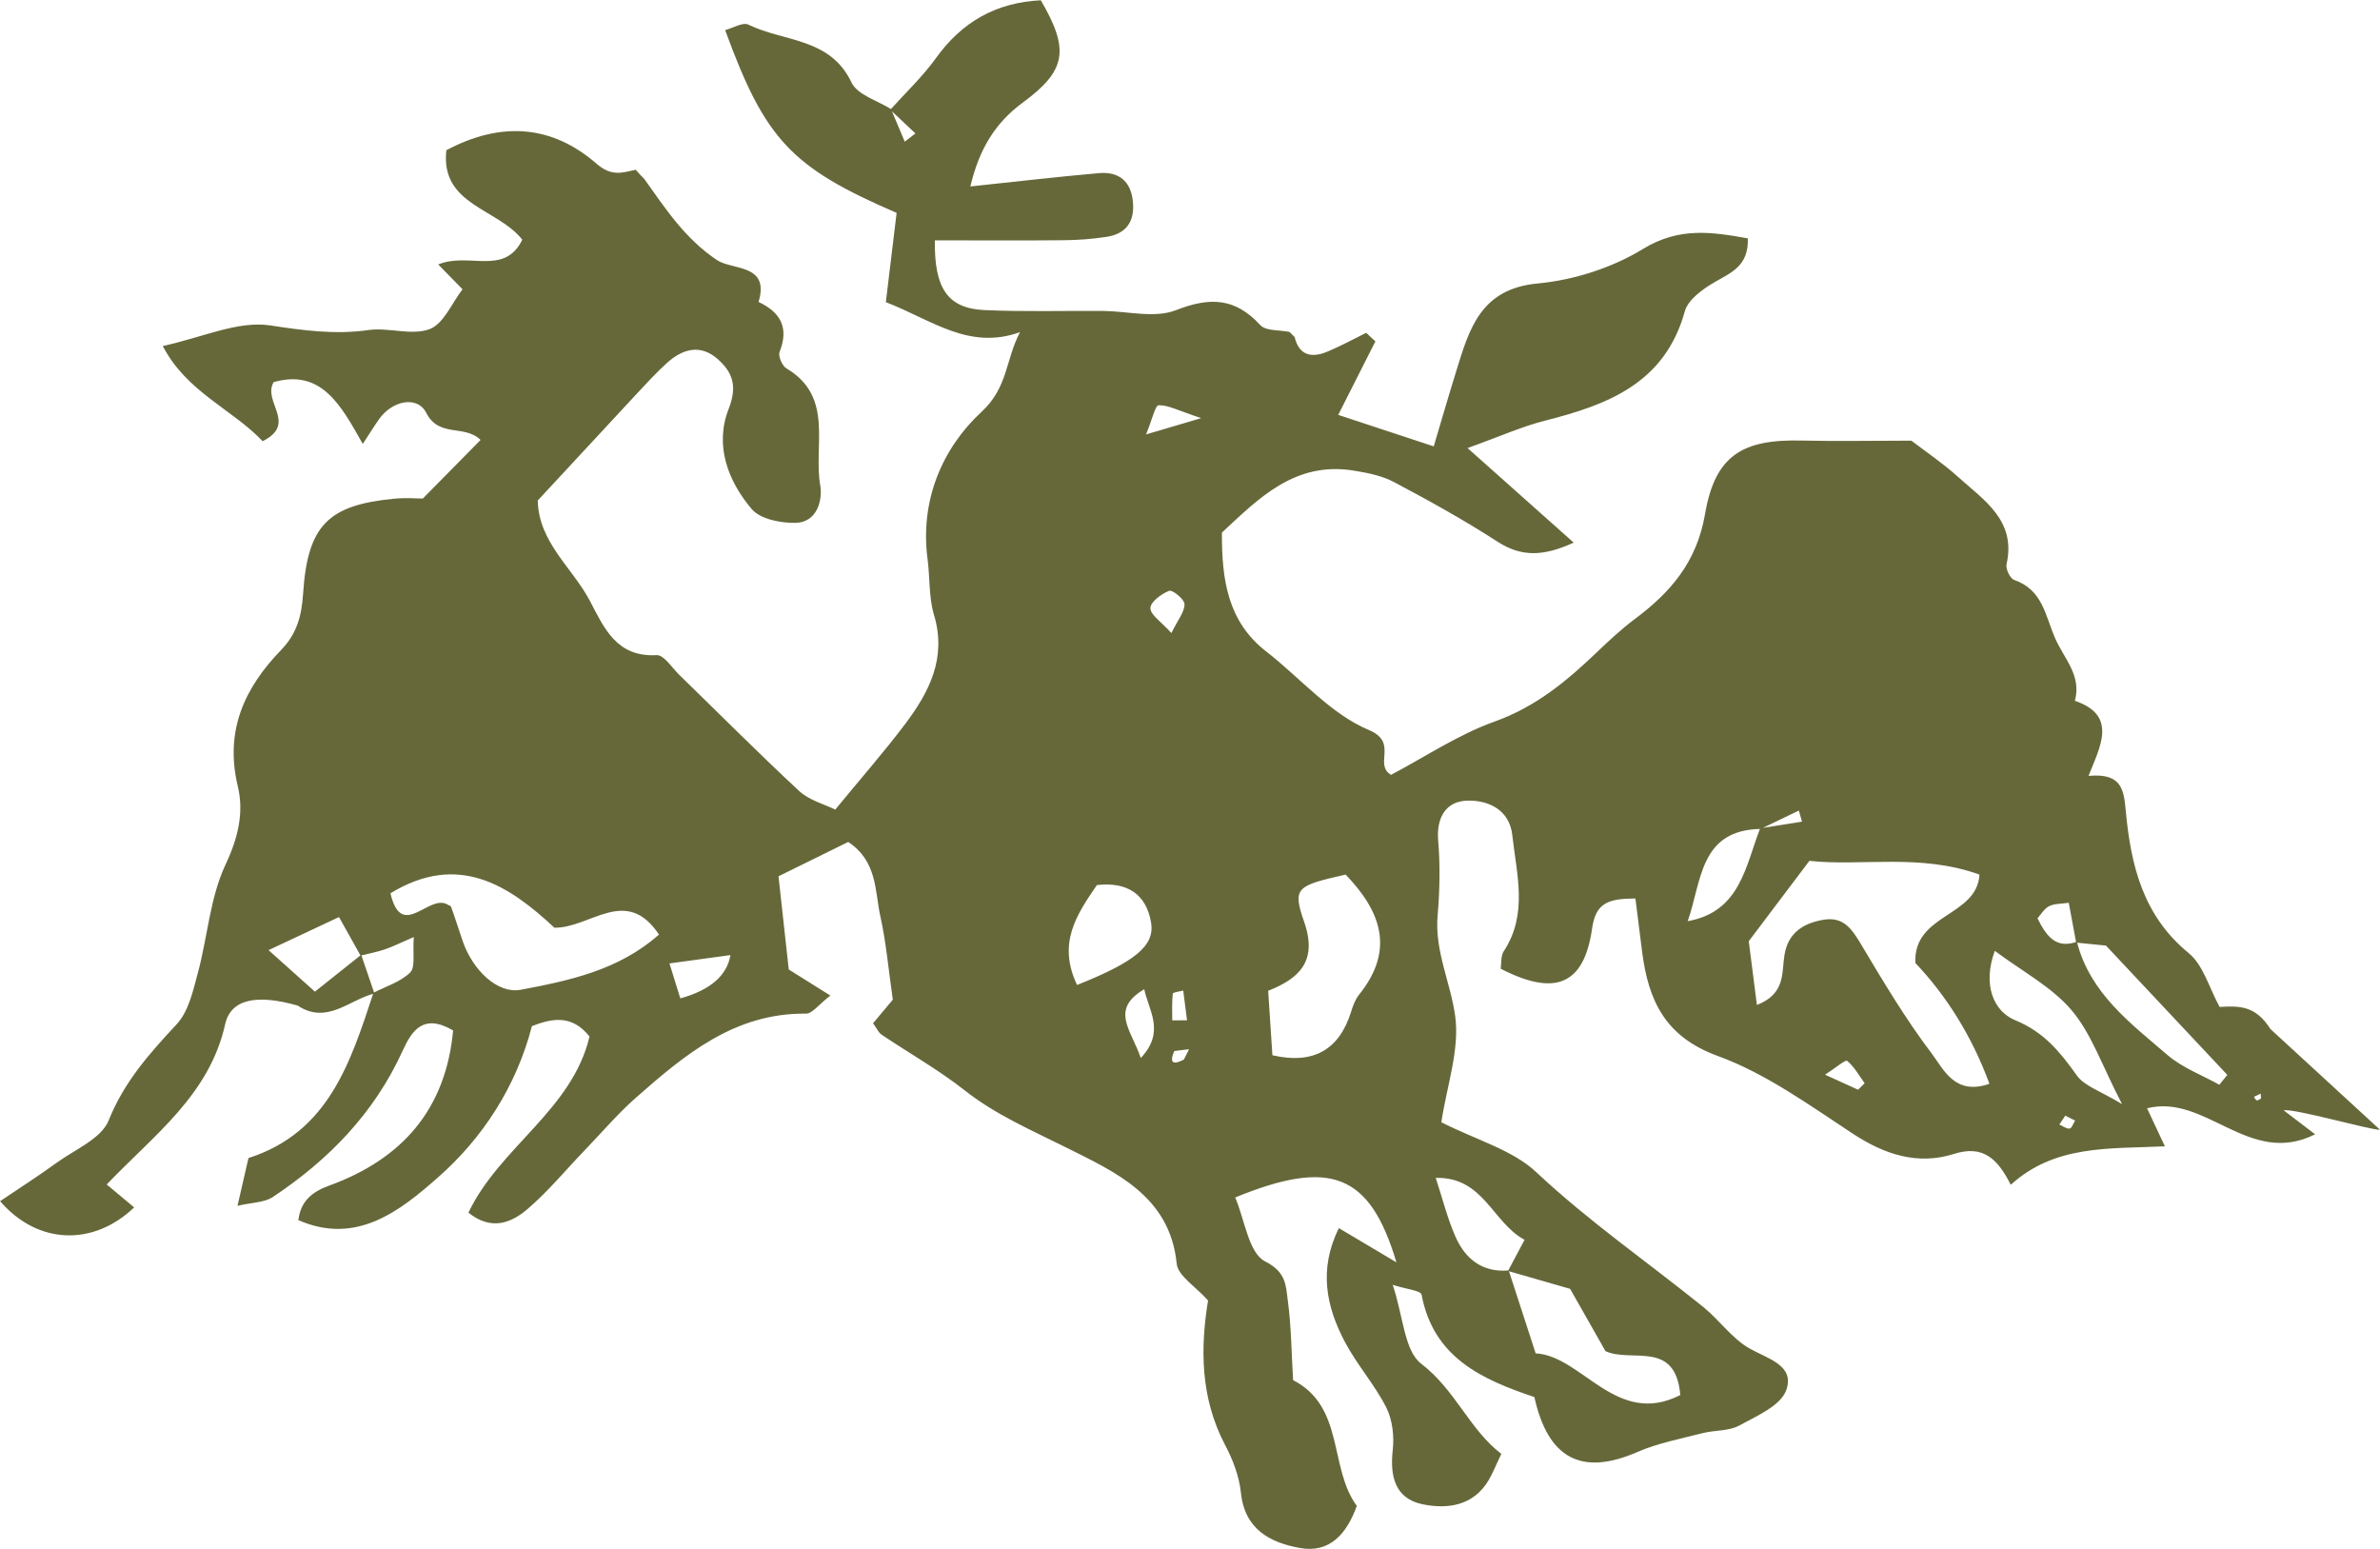 <?xml version="1.0" encoding="UTF-8"?><svg id="Layer_2" xmlns="http://www.w3.org/2000/svg" viewBox="0 0 225.28 146.59"><defs><style>.cls-1{fill:#66683a;}</style></defs><g id="Layer_1-2"><path class="cls-1" d="m225.28,106.93c-.75.08-8.04-2.02-9.12-1.84,1.07.82,1.81,1.38,2.98,2.27-6.23,3.14-10.35-3.87-15.91-2.46.63,1.34,1.08,2.29,1.69,3.6-5.33.25-10.4-.16-14.59,3.64-1.27-2.53-2.67-3.78-5.38-2.92-3.42,1.08-6.54.07-9.56-1.91-4.11-2.7-8.22-5.69-12.76-7.35-5.02-1.82-6.59-5.25-7.19-9.83-.22-1.7-.43-3.4-.64-5.09-2.49.02-3.75.35-4.1,2.84-.76,5.35-3.5,6.46-8.65,3.81.08-.53,0-1.21.28-1.64,2.33-3.53,1.22-7.3.82-10.99-.27-2.45-2.3-3.33-4.25-3.28-1.99.05-2.95,1.54-2.77,3.77.2,2.34.15,4.73-.05,7.08-.3,3.38,1.23,6.38,1.66,9.53.44,3.17-.78,6.57-1.31,10.06,3.35,1.7,6.73,2.61,8.98,4.72,4.98,4.67,10.55,8.52,15.82,12.77,1.52,1.23,2.71,2.98,4.37,3.92,1.76.99,4.3,1.6,3.48,3.94-.52,1.48-2.81,2.46-4.46,3.36-.99.54-2.32.42-3.47.72-2.07.53-4.22.94-6.16,1.78-5.27,2.3-8.47.65-9.76-5.23l.23-.39-.2.43c-4.97-1.67-9.57-3.72-10.7-9.7-.07-.39-1.47-.52-2.73-.93,1.01,3.02,1.09,6.24,2.7,7.47,3.23,2.47,4.56,6.22,7.58,8.53-.51,1.06-.8,1.81-1.2,2.49-1.45,2.44-3.9,2.76-6.25,2.28-2.58-.53-3.11-2.61-2.83-5.11.15-1.32-.02-2.88-.61-4.05-1.1-2.17-2.77-4.04-3.91-6.19-1.78-3.36-2.51-6.88-.58-10.79,1.88,1.12,3.46,2.05,5.45,3.24-2.51-8.42-6.25-9.83-15.26-6.14.9,2.1,1.27,5.26,2.83,6.05,1.99,1,1.96,2.28,2.14,3.64.34,2.48.35,5,.51,7.6,4.9,2.51,3.37,8.3,6.03,11.9-.97,2.7-2.6,4.48-5.36,3.99-2.81-.5-5.25-1.74-5.61-5.23-.16-1.54-.75-3.11-1.48-4.49-2.42-4.57-2.34-9.36-1.63-13.71-1.18-1.33-2.86-2.34-2.97-3.49-.63-6.42-5.9-8.7-10.36-10.94-3.35-1.68-6.73-3.11-9.72-5.47-2.47-1.94-5.24-3.5-7.85-5.26-.3-.2-.46-.6-.81-1.08.69-.82,1.42-1.68,1.87-2.23-.41-2.86-.63-5.42-1.18-7.9-.53-2.39-.27-5.19-3.04-7.03-2.06,1.01-4.15,2.04-6.6,3.25.36,3.27.69,6.32.97,8.82,1.51.94,2.53,1.59,3.94,2.47-1.11.85-1.71,1.71-2.3,1.71-6.74-.08-11.47,3.87-16.11,7.96-1.75,1.54-3.27,3.34-4.89,5.02-1.78,1.85-3.42,3.85-5.36,5.51-1.51,1.29-3.39,2.11-5.6.35,2.94-6.19,9.82-9.72,11.46-16.67-1.65-2.09-3.51-1.74-5.45-.99-1.49,5.74-4.67,10.61-8.9,14.33-3.53,3.1-7.72,6.5-13.28,4l.07.08c.19-1.79,1.25-2.71,2.91-3.31,6.92-2.51,11.05-7.23,11.74-14.69-2.84-1.66-3.92.05-4.78,1.93-2.68,5.89-6.99,10.32-12.29,13.84-.8.53-1.98.51-3.34.83.44-1.9.74-3.21,1.04-4.52,7.61-2.44,9.66-9.09,11.83-15.64,1.19-.62,2.57-1.03,3.48-1.93.51-.51.22-1.82.34-3.35-1.41.61-2.08.95-2.78,1.18-.74.25-1.51.39-2.26.58-.63-1.13-1.27-2.26-2.04-3.65-2.17,1.02-4.2,1.97-6.67,3.13,1.69,1.51,2.96,2.65,4.39,3.93,1.65-1.31,3.02-2.4,4.38-3.49.42,1.22.83,2.44,1.25,3.66-2.39.6-4.49,2.98-7.26,1.15-3.81-1.09-6.33-.66-6.87,1.77-1.49,6.68-6.7,10.44-11.21,15.16.88.73,1.74,1.45,2.6,2.17-3.85,3.68-9.11,3.56-12.69-.59,1.81-1.22,3.61-2.37,5.33-3.62,1.75-1.27,4.26-2.3,4.95-4.03,1.46-3.65,3.86-6.33,6.43-9.09,1.12-1.2,1.55-3.15,2-4.83.93-3.43,1.15-7.15,2.63-10.29,1.2-2.54,1.75-4.95,1.16-7.41-1.26-5.24.62-9.3,4.1-12.9,1.47-1.52,1.94-3.18,2.08-5.32.42-6.48,2.38-8.38,8.54-8.99,1.16-.12,2.35-.02,2.79-.02,2.16-2.2,3.79-3.84,5.47-5.55-1.54-1.5-3.93-.17-5.15-2.58-.8-1.59-3.17-1.21-4.47.63-.41.58-.79,1.2-1.53,2.33-2.08-3.69-3.92-7.13-8.44-5.85-1.08,1.86,2.29,3.93-1.04,5.59-2.85-3.02-7.2-4.65-9.45-9.01,3.73-.8,7.1-2.41,10.16-1.95,3.16.48,6.13.89,9.31.44,1.91-.27,4.1.55,5.79-.09,1.33-.5,2.11-2.48,3.11-3.77-.71-.73-1.41-1.45-2.3-2.35,2.93-1.2,6.25,1.13,7.96-2.34-2.35-2.99-7.77-3.27-7.19-8.47,5.16-2.75,10-2.4,14.22,1.28,1.42,1.23,2.41.85,3.71.57.25.3.52.59.8.86,2.01,2.82,3.86,5.67,6.89,7.69,1.45.97,5.03.34,3.93,3.96,2.09.98,2.9,2.44,1.99,4.74-.15.39.25,1.31.65,1.55,4.53,2.68,2.54,7.3,3.2,11.07.24,1.37-.28,3.5-2.33,3.55-1.41.03-3.34-.35-4.15-1.3-2.28-2.68-3.53-6.06-2.19-9.48.83-2.12.41-3.43-1.01-4.7-1.63-1.46-3.31-1.01-4.79.31-1.01.9-1.92,1.91-2.85,2.9-3.17,3.41-6.33,6.83-9.5,10.24,0,0-.19-.34-.19-.34l.27.27c.1,3.96,3.27,6.33,4.93,9.47,1.36,2.59,2.53,5.36,6.32,5.15.68-.04,1.45,1.18,2.14,1.86,3.79,3.68,7.51,7.43,11.38,11.02.93.86,2.34,1.22,3.39,1.74,2.39-2.91,4.6-5.43,6.61-8.09,2.28-3.03,3.96-6.25,2.74-10.33-.5-1.67-.38-3.52-.61-5.28-.74-5.56,1.4-10.52,5.11-13.95,2.52-2.33,2.26-4.93,3.64-7.54-4.86,1.74-8.36-1.17-12.7-2.84.33-2.72.67-5.56,1.02-8.45-9.96-4.3-12.44-6.91-16.23-17.3.75-.2,1.67-.77,2.19-.52,3.33,1.64,7.75,1.21,9.77,5.48.55,1.17,2.45,1.7,3.74,2.52.43,1.03.87,2.05,1.3,3.08.34-.26.68-.52,1.01-.78l-2.38-2.24c1.45-1.62,3.05-3.12,4.31-4.87,2.48-3.47,5.74-5.29,9.94-5.49,2.75,4.71,2.4,6.66-1.72,9.69-2.57,1.89-4.11,4.36-4.95,7.93,4.43-.47,8.29-.92,12.16-1.26,1.85-.16,3.02.71,3.22,2.66.2,1.89-.6,3.08-2.49,3.37-1.36.21-2.75.31-4.13.32-4.04.04-8.08.01-12.12.01-.07,4.51,1.2,6.44,4.67,6.6,3.73.17,7.48.06,11.22.08,2.33.02,4.92.72,6.93-.07,3.22-1.26,5.6-1.18,7.98,1.41.53.58,1.83.45,2.77.65.16.16.32.32.48.48.45,1.82,1.67,1.99,3.14,1.37,1.24-.52,2.43-1.17,3.64-1.77.28.28.58.55.87.81-1.18,2.33-2.35,4.66-3.52,6.96,3.04,1,5.75,1.9,9.04,2.98.71-2.38,1.4-4.77,2.14-7.15,1.23-3.98,2.3-7.77,7.71-8.27,3.41-.32,7.02-1.47,9.93-3.25,3.46-2.12,6.55-1.62,9.95-1.02.1,2.64-1.61,3.25-3.18,4.17-1.11.65-2.48,1.64-2.78,2.73-1.89,6.82-7.29,8.85-13.25,10.36-2.2.56-4.3,1.51-7.32,2.59,3.77,3.36,6.75,6.01,10.05,8.95-2.89,1.32-4.96,1.37-7.23-.1-3.15-2.04-6.44-3.86-9.76-5.62-1.14-.61-2.5-.88-3.79-1.09-5.62-.93-9.06,2.65-12.52,5.86-.02,4.49.56,8.43,4.19,11.25,3.24,2.52,6.09,5.92,9.73,7.44,2.81,1.18.42,3.25,2.09,4.24,3.19-1.68,6.35-3.81,9.82-5.05,3.91-1.4,6.85-3.86,9.72-6.61,1.12-1.07,2.27-2.14,3.51-3.07,3.41-2.54,5.89-5.41,6.67-9.95.95-5.56,3.54-7.1,9.17-6.96,3.34.08,6.67.01,10.36.01,1.29.99,2.94,2.1,4.41,3.42,2.44,2.21,5.54,4.11,4.6,8.28-.1.44.34,1.35.72,1.48,2.69.94,2.92,3.3,3.87,5.5.85,1.96,2.53,3.52,1.88,5.94,4.1,1.4,2.36,4.38,1.29,7.11,3.2-.3,3.34,1.36,3.53,3.36.48,5.09,1.62,9.87,5.95,13.41,1.39,1.14,1.94,3.3,2.93,5.1,1.89-.12,3.41-.12,4.81,2.09m-102.85,2.89c.16-.33.33-.65.49-.98-.47.06-.93.11-1.4.17-.49,1.15-.11,1.34.91.81Zm54.59-21.83c-5.79.1-5.57,4.98-6.9,8.73,4.98-.89,5.46-5.2,6.86-8.79,1.32-.21,2.64-.42,3.96-.63-.1-.35-.2-.7-.3-1.05-1.2.58-2.41,1.16-3.61,1.74Zm29.87,10.76c-.23-1.23-.46-2.46-.7-3.77-.73.11-1.37.07-1.86.32-.46.23-.76.77-1.1,1.15.83,1.66,1.72,2.92,3.73,2.22,1.24,4.87,5.07,7.71,8.59,10.73,1.4,1.2,3.24,1.88,4.89,2.8.25-.31.51-.62.76-.93-3.69-3.93-7.38-7.86-11.49-12.24-.46-.05-1.64-.16-2.81-.28Zm-53.78,31.08c.45-.84.9-1.69,1.57-2.95-3.03-1.61-3.88-5.98-8.41-5.86.68,2.08,1.12,3.86,1.85,5.52.93,2.14,2.55,3.45,5.06,3.24.8,2.48,1.61,4.96,2.55,7.85,4.37.21,7.64,7.04,13.69,3.94-.46-5.27-4.61-3.02-7.08-4.15-1.13-2-2.28-4.02-3.35-5.9-2.09-.6-3.98-1.15-5.87-1.69Zm22.79-31.21c.18,1.43.47,3.66.77,6.03,2.74-1.06,2.33-3.05,2.61-4.73.34-2.09,1.76-3,3.67-3.33,1.95-.34,2.74.92,3.62,2.39,2.09,3.5,4.19,7.03,6.65,10.27,1.13,1.49,2.18,4.01,5.46,2.86-1.66-4.52-4.1-8.37-7.01-11.43-.22-4.68,5.83-4.35,6.07-8.37-5.65-2.03-11.22-.76-16.1-1.3-1.82,2.41-3.39,4.5-5.75,7.62Zm-128.57-4.53c1.09,4.62,3.74-.21,5.53,1.14-.09-.06.16.01.22.16.39,1.08.73,2.19,1.11,3.28.95,2.7,3.28,4.96,5.49,4.54,4.58-.87,9.22-1.83,13.07-5.22-3.12-4.68-6.49-.61-9.9-.65-4.32-4.03-9.11-7.17-15.52-3.26Zm83.48,15.32q5.77,1.34,7.46-4.15c.17-.56.39-1.14.75-1.59,3.44-4.28,2.02-7.93-1.28-11.36-4.63,1.06-5.06,1.21-3.93,4.46,1.33,3.79-.53,5.4-3.4,6.54.15,2.26.28,4.18.4,6.1Zm80.42,4.62c-1.92-3.69-2.89-6.67-4.78-8.89-1.88-2.21-4.65-3.66-7.26-5.61-1.17,3.16-.15,5.71,1.92,6.56,2.77,1.14,4.26,3.02,5.85,5.24.72,1.01,2.23,1.46,4.28,2.71Zm-98.91-11.27c5.45-2.17,7.37-3.71,7.01-5.88-.45-2.71-2.23-3.9-5.13-3.58-1.92,2.8-3.76,5.5-1.88,9.46Zm-37.56,1.27q4.26-1.18,4.75-4.1c-1.93.26-3.72.51-5.77.79.44,1.42.67,2.15,1.03,3.32Zm43.92-.87c-3.29,1.94-1.21,3.87-.33,6.51,2.35-2.48.75-4.49.33-6.51Zm2.57-33.71c.62-1.27,1.25-2,1.24-2.73,0-.46-1.14-1.39-1.45-1.27-.74.29-1.78,1.06-1.78,1.64,0,.64,1.02,1.28,1.99,2.36Zm.08,36.66c.47,0,.93,0,1.4-.01-.12-.94-.24-1.88-.36-2.81-.34.09-.97.16-.99.29-.09.84-.05,1.69-.05,2.54Zm64.91,6.57c.21-.21.42-.41.63-.62-.53-.73-.98-1.56-1.66-2.12-.15-.13-1.07.65-2.09,1.31,1.42.65,2.27,1.04,3.12,1.42Zm-62.19-63.58c-2.19-.72-3.11-1.24-4.01-1.21-.32,0-.6,1.33-1.19,2.76,1.86-.55,2.86-.85,5.21-1.54Zm81.81,66.03c-.19.28-.37.56-.56.84.33.14.67.42.97.38.2-.02.35-.49.52-.76-.31-.15-.62-.31-.93-.46Zm18.53-1.63c-.01-.15-.02-.31-.03-.46-.21.1-.43.2-.64.31.09.12.16.31.27.33.11.02.26-.11.4-.18Z"/></g></svg>